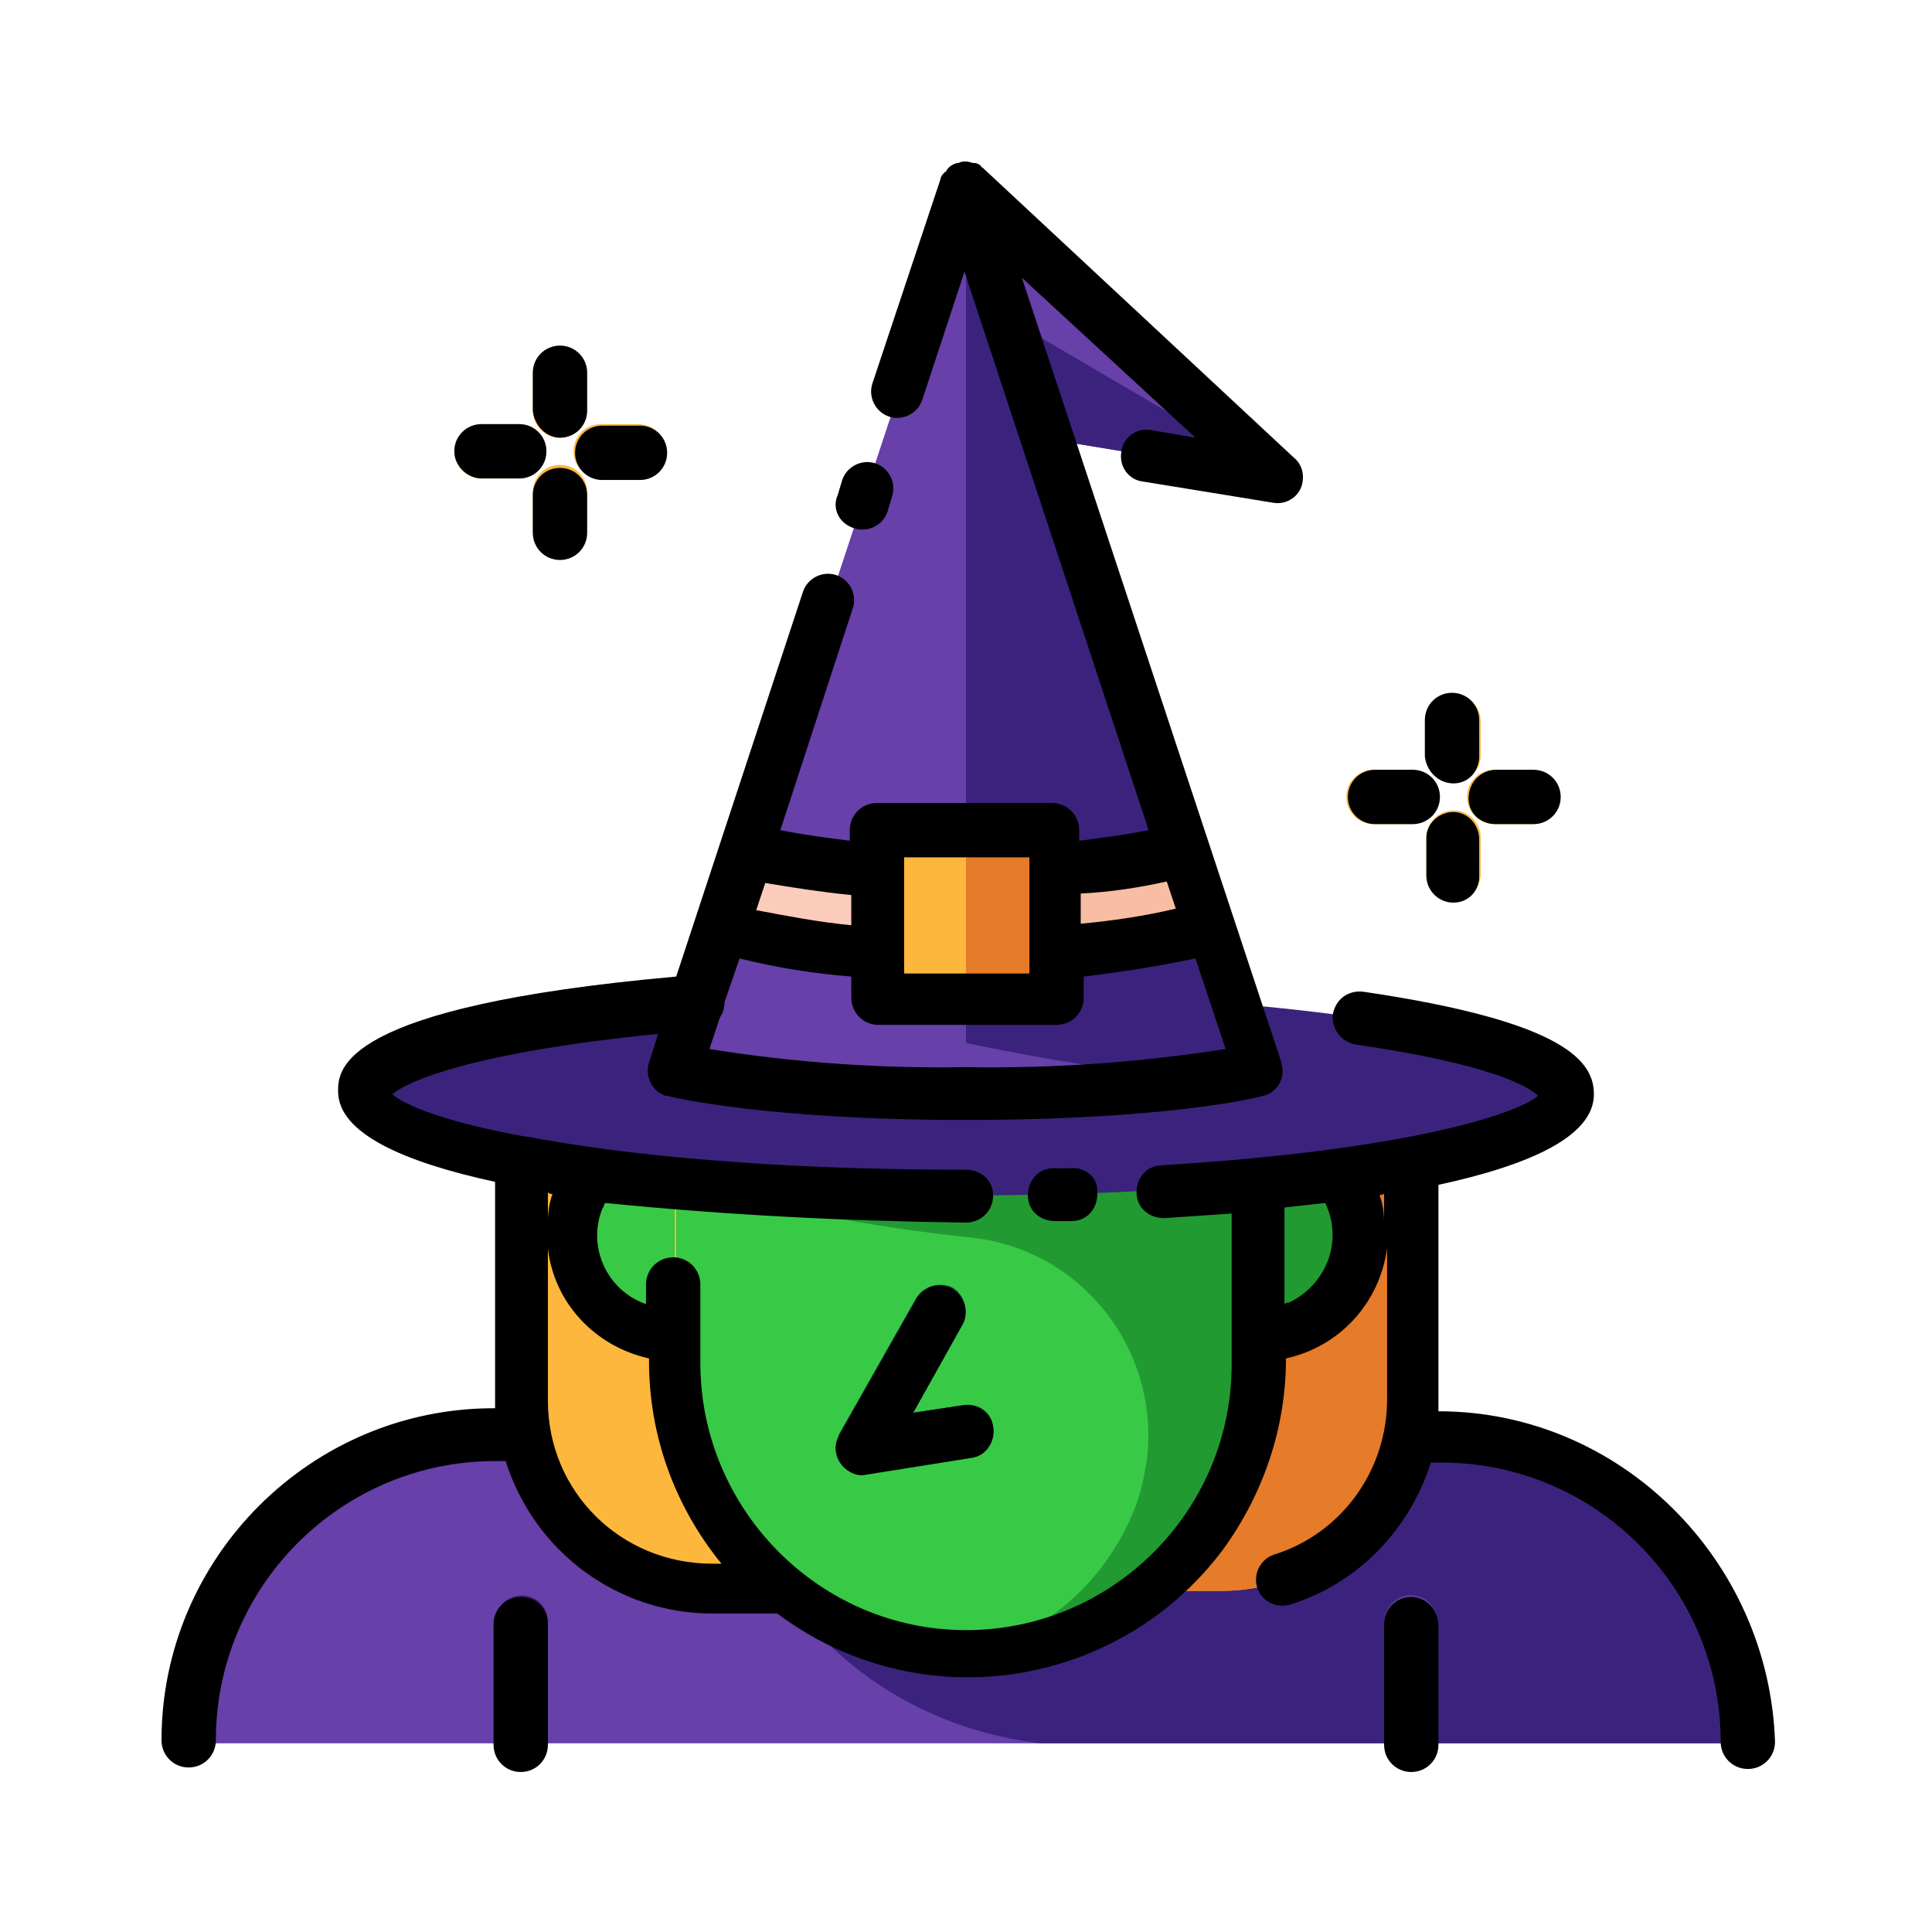 <svg height="512" viewBox="0 0 128 128" width="512" xmlns="http://www.w3.org/2000/svg"><path d="M115.5 115.5h-103c0-11.2 9.1-20.2 20.3-20.3h62.5c11.1 0 20.2 9.1 20.2 20.3z" fill="#6740aa"/><path d="M109.6 101.2c-3.8-3.8-8.9-5.9-14.3-5.9H52.8l-.8 10.1s4.9 8.6 16.9 10.1h46.7c-.1-5.4-2.2-10.5-6-14.3z" fill="#3b237d"/><path d="M34.5 72.5h59v20.3c0 7-5.6 12.6-12.6 12.6H47.1c-7 0-12.6-5.6-12.6-12.6z" fill="#fdb73c"/><path d="M64 105.4h16.9c7 0 12.6-5.6 12.6-12.6V72.5H64z" fill="#e67b2a"/><path d="M38 81.7c0 3.7 3 6.7 6.7 6.7V75C41 75 38 78 38 81.7z" fill="#38ca46"/><path d="M90 81.7c0 3.7-3 6.7-6.7 6.7V75c3.7 0 6.7 3 6.7 6.7z" fill="#229a32"/><path d="M44.7 70.9h38.7v19.3c0 10.7-8.7 19.3-19.3 19.3-10.7 0-19.3-8.7-19.3-19.3V70.9z" fill="#38ca46"/><path d="m64 12.5 20.7 19.1-15.2-2.5z" fill="#6740aa"/><path d="M57.1 97.7c-1 0-1.7-.8-1.7-1.8 0-.3.1-.6.2-.9l5.1-9c.5-.8 1.5-1.1 2.4-.7.8.5 1.1 1.5.7 2.4l-3.3 5.9 3.3-.5c1-.2 1.9.5 2 1.4.2 1-.5 1.9-1.4 2l-6.9 1.1c-.2.1-.3.1-.4.1z" fill="#112d34"/><g fill="#fdb73c"><path d="M37.1 29c-1 0-1.8-.8-1.8-1.8v-2.5c0-1 .8-1.8 1.8-1.8s1.8.8 1.8 1.8v2.5c0 1-.8 1.8-1.8 1.8z"/><path d="M42.3 31.7h-2.5c-1 0-1.8-.8-1.8-1.8s.8-1.8 1.8-1.8h2.5c1 0 1.8.8 1.8 1.8s-.8 1.8-1.8 1.8z"/><path d="M37.1 36.9c-1 0-1.8-.8-1.8-1.8v-2.5c0-1 .8-1.8 1.8-1.8s1.8.8 1.8 1.8v2.5c0 1-.8 1.8-1.8 1.8z"/><path d="M34.4 31.7h-2.5c-1 0-1.8-.8-1.8-1.8s.8-1.8 1.8-1.8h2.5c1 0 1.8.8 1.8 1.8s-.8 1.8-1.8 1.8zM96.3 51.9c-1 0-1.8-.8-1.8-1.7v-2.4c0-1 .8-1.8 1.8-1.8s1.8.8 1.8 1.8v2.4c-.1.9-.9 1.7-1.8 1.7z"/><path d="M101.5 54.6H99c-1 0-1.8-.8-1.8-1.8S98 51 99 51h2.5c1 0 1.8.8 1.8 1.8s-.9 1.8-1.8 1.8z"/><path d="M96.3 59.8c-1 0-1.8-.8-1.8-1.8v-2.5c0-1 .8-1.8 1.8-1.8s1.8.8 1.8 1.8V58c-.1 1-.9 1.8-1.8 1.8z"/><path d="M93.5 54.6H91c-1 0-1.8-.8-1.8-1.8S90 51 91 51h2.5c1 0 1.8.8 1.8 1.8s-.8 1.8-1.8 1.8z"/></g><path d="M36.3 107.5v8h-3.5v-8c0-1 .8-1.8 1.8-1.8s1.7.8 1.7 1.8z" fill="#3b237d"/><path d="M95.2 107.5v8h-3.5v-8c0-1 .8-1.8 1.8-1.8s1.7.8 1.7 1.8z" fill="#6740aa"/><path d="M64 109.6c10.7 0 19.3-8.7 19.3-19.3V73.7c-20.3 0-34.6-3-38.7 4.7 6.5 1.6 13.1 2.9 19.8 3.6 7.2.8 12.4 7.3 11.6 14.6-.2 1.4-.5 2.7-1.1 4-2 4.5-6 7.9-10.9 9z" fill="#229a32"/><ellipse cx="64" cy="72.5" fill="#3b237d" rx="39.8" ry="6.7"/><path d="M83.3 70.9s-5.9 1.6-19.3 1.6c-13 0-19.3-1.6-19.3-1.6L64 12.5z" fill="#6740aa"/><path d="M64 12.5v56.6s7.1 1.5 10.8 1.8c2.8.2 5.7.2 8.5 0z" fill="#3b237d"/><path d="M64 63.5c5.5 0 10.9-.6 16.2-2l-1.7-5.1c-4.8 1.1-9.6 1.6-14.5 1.5-4.9 0-9.7-.5-14.5-1.5l-1.7 5.1c5.3 1.3 10.7 2 16.2 2z" fill="#fbccbb"/><path d="M58.1 55h11.8v11.2H58.1z" fill="#fdb73c"/><path d="M84.7 31.6 66.8 21.1l2.7 8z" fill="#3b237d"/><path d="m80.2 61.5-1.7-5.1c-4.8 1.1-9.6 1.6-14.5 1.5v5.5c5.5.1 10.9-.5 16.2-1.9z" fill="#f8bda2"/><path d="M64 55h5.9v11.2H64z" fill="#e67b2a"/><path d="M95.3 93.5v-15c6-1.3 10.3-3.2 10.3-6 0-2.1-1.7-4.8-15.3-6.8-1-.1-1.8.5-2 1.5-.1.9.5 1.8 1.5 2 9 1.3 11.5 2.8 12.1 3.4-1.4 1.2-8.6 3.6-24.9 4.6-1 0-1.7.8-1.7 1.8s.8 1.7 1.8 1.7h.1c1.4-.1 2.9-.2 4.4-.3v10c0 9.7-7.9 17.6-17.6 17.6s-17.6-8-17.6-17.7v-5.2c0-1-.8-1.8-1.8-1.8s-1.8.8-1.8 1.8v1.3c-2.6-.9-3.9-3.8-2.9-6.3.1-.1.1-.3.2-.4 8 .8 15.9 1.2 23.9 1.3 1 0 1.8-.8 1.8-1.8s-.8-1.7-1.8-1.7c-13.1 0-22.8-1-29.1-2.2h-.1c-5-.9-7.9-2-8.8-2.8 1-.9 5.5-2.8 17.6-4l-.6 1.9c-.3.9.2 1.9 1.1 2.2h.1c.3.1 6.7 1.6 19.7 1.6 13.5 0 19.5-1.5 19.8-1.6.9-.2 1.5-1.2 1.2-2.1v-.1l-17.2-52L79.2 29l-2.9-.5c-1-.2-1.9.5-2 1.4-.2 1 .5 1.9 1.4 2l8.6 1.4c1 .2 1.9-.5 2-1.4.1-.6-.1-1.2-.6-1.6L65.2 11.2l-.1-.1s-.1 0-.1-.1c-.1-.1-.3-.2-.4-.2h-.1c-.1 0-.3-.1-.5-.1s-.3 0-.5.1h-.1c-.3.1-.5.2-.7.5 0 0 0 .1-.1.1s0 .1-.1.1c-.1.1-.2.3-.2.4l-4.5 13.5c-.3.9.2 1.9 1.1 2.2s1.9-.2 2.2-1.1l2.8-8.5 12.2 37c-1.5.3-3 .5-4.6.7V55c0-1-.8-1.8-1.8-1.8H58.1c-1 0-1.8.8-1.8 1.8v.7c-1.6-.2-3.1-.4-4.6-.7l4.8-14.7c.3-.9-.2-1.9-1.1-2.2s-1.9.2-2.2 1.1l-8.4 25.5c-22.4 2-22.4 6.2-22.4 7.6 0 2.8 4.4 4.7 10.4 6v15h-.1c-12.1 0-22 9.9-22 22 0 1 .8 1.8 1.8 1.8s1.8-.8 1.8-1.8c0-10.2 8.3-18.5 18.5-18.5h.7c1.9 6 7.4 10.1 13.7 10.1h4.3c9.3 7 22.5 5.1 29.5-4.2 2.7-3.7 4.2-8.1 4.2-12.7 3.6-.8 6.2-3.7 6.7-7.3v10c0 4.7-3 8.9-7.5 10.3-.9.3-1.4 1.3-1.1 2.2s1.3 1.4 2.2 1.1c4.5-1.4 7.9-5 9.3-9.4h.7c10.2 0 18.5 8.3 18.5 18.5 0 1 .8 1.8 1.8 1.8s1.8-.8 1.8-1.8c-.4-12-10.2-21.9-22.3-21.9zM64 70.7c-5.7.1-11.4-.3-17-1.2l.7-2.1c.2-.3.3-.6.3-1l1-2.9c2.4.6 4.9 1 7.4 1.2v1.4c0 1 .8 1.8 1.8 1.8H70c1 0 1.8-.8 1.8-1.8v-1.4c2.5-.3 5-.7 7.4-1.2l2 6c-5.8.9-11.5 1.3-17.2 1.2zm13.3-12.3.6 1.8c-2.1.5-4.2.8-6.3 1v-2c2-.1 3.9-.4 5.7-.8zm-17.4-1.6h8.3v7.7h-8.3zm-3.5 2.5v2c-2.1-.2-4.2-.6-6.3-1l.6-1.8c1.8.3 3.7.6 5.7.8zM36.6 79.1c-.2.6-.3 1.2-.3 1.8V79c.1.1.2.1.3.1zm-.3 13.7V82.7c.4 3.6 3.1 6.5 6.7 7.3v.2c0 4.9 1.7 9.6 4.8 13.4h-.6c-6.1 0-10.9-4.8-10.9-10.8zm48.8-6.4V80l2.7-.3c1.2 2.5.1 5.4-2.4 6.6-.1 0-.2 0-.3.1zm6.3-7.2.3-.1V81c0-.7-.1-1.3-.3-1.8z"/><path d="M70.9 77.4h-1.1c-1 0-1.7.8-1.7 1.8s.8 1.7 1.8 1.7H71c1 0 1.7-.8 1.7-1.8.1-1-.7-1.8-1.8-1.7zM56.6 35c.9.3 1.9-.2 2.2-1.1l.3-1c.3-.9-.2-1.9-1.1-2.2s-1.9.2-2.2 1.1l-.3 1c-.4.9.1 1.9 1.1 2.2zM63.1 85.4c-.8-.5-1.9-.2-2.4.7l-5.1 9c-.5.8-.2 1.9.7 2.4.3.2.7.3 1.1.2l6.9-1.1c1-.1 1.6-1 1.5-2s-1-1.6-2-1.5l-3.3.5 3.3-5.9c.4-.8.1-1.8-.7-2.3zM37.1 29c1 0 1.8-.8 1.8-1.8v-2.5c0-1-.8-1.8-1.8-1.8s-1.8.8-1.8 1.8v2.5c.1 1 .9 1.8 1.8 1.8zM38.1 30c0 1 .8 1.8 1.8 1.8h2.5c1 0 1.8-.8 1.8-1.8s-.8-1.8-1.8-1.8h-2.5c-1 0-1.8.8-1.8 1.8zM37.1 31c-1 0-1.8.8-1.8 1.8v2.5c0 1 .8 1.8 1.8 1.8s1.8-.8 1.8-1.8v-2.5c0-1-.8-1.8-1.8-1.8z"/><path d="M31.9 31.7h2.5c1 0 1.8-.8 1.8-1.8s-.8-1.8-1.8-1.8h-2.5c-1 0-1.8.8-1.8 1.8s.9 1.8 1.8 1.8zM96.3 51.9c1 0 1.7-.8 1.7-1.8v-2.4c0-1-.8-1.8-1.8-1.8s-1.8.8-1.8 1.8v2.4c.1 1 .9 1.8 1.9 1.8-.1 0 0 0 0 0zM97.3 52.9c0 1 .8 1.7 1.8 1.7h2.5c1 0 1.8-.8 1.8-1.8s-.8-1.8-1.8-1.8H99c-1 .1-1.7.9-1.7 1.9zM96.3 53.8c-1 0-1.8.8-1.8 1.7V58c0 1 .8 1.8 1.8 1.8S98 59 98 58.1v-2.5c0-1-.8-1.8-1.7-1.8z"/><path d="M91.1 54.6h2.5c1 0 1.8-.8 1.8-1.8s-.8-1.8-1.8-1.8h-2.5c-1 0-1.8.8-1.8 1.8s.8 1.8 1.8 1.8zM34.5 105.8c-1 0-1.8.8-1.8 1.8v8c0 1 .8 1.8 1.8 1.8s1.8-.8 1.8-1.8v-8c0-1.1-.8-1.8-1.8-1.8zM93.5 105.8c-1 0-1.8.8-1.8 1.8v8c0 1 .8 1.8 1.8 1.8s1.8-.8 1.8-1.8v-8c-.1-1.1-.9-1.8-1.8-1.8z"/></svg>